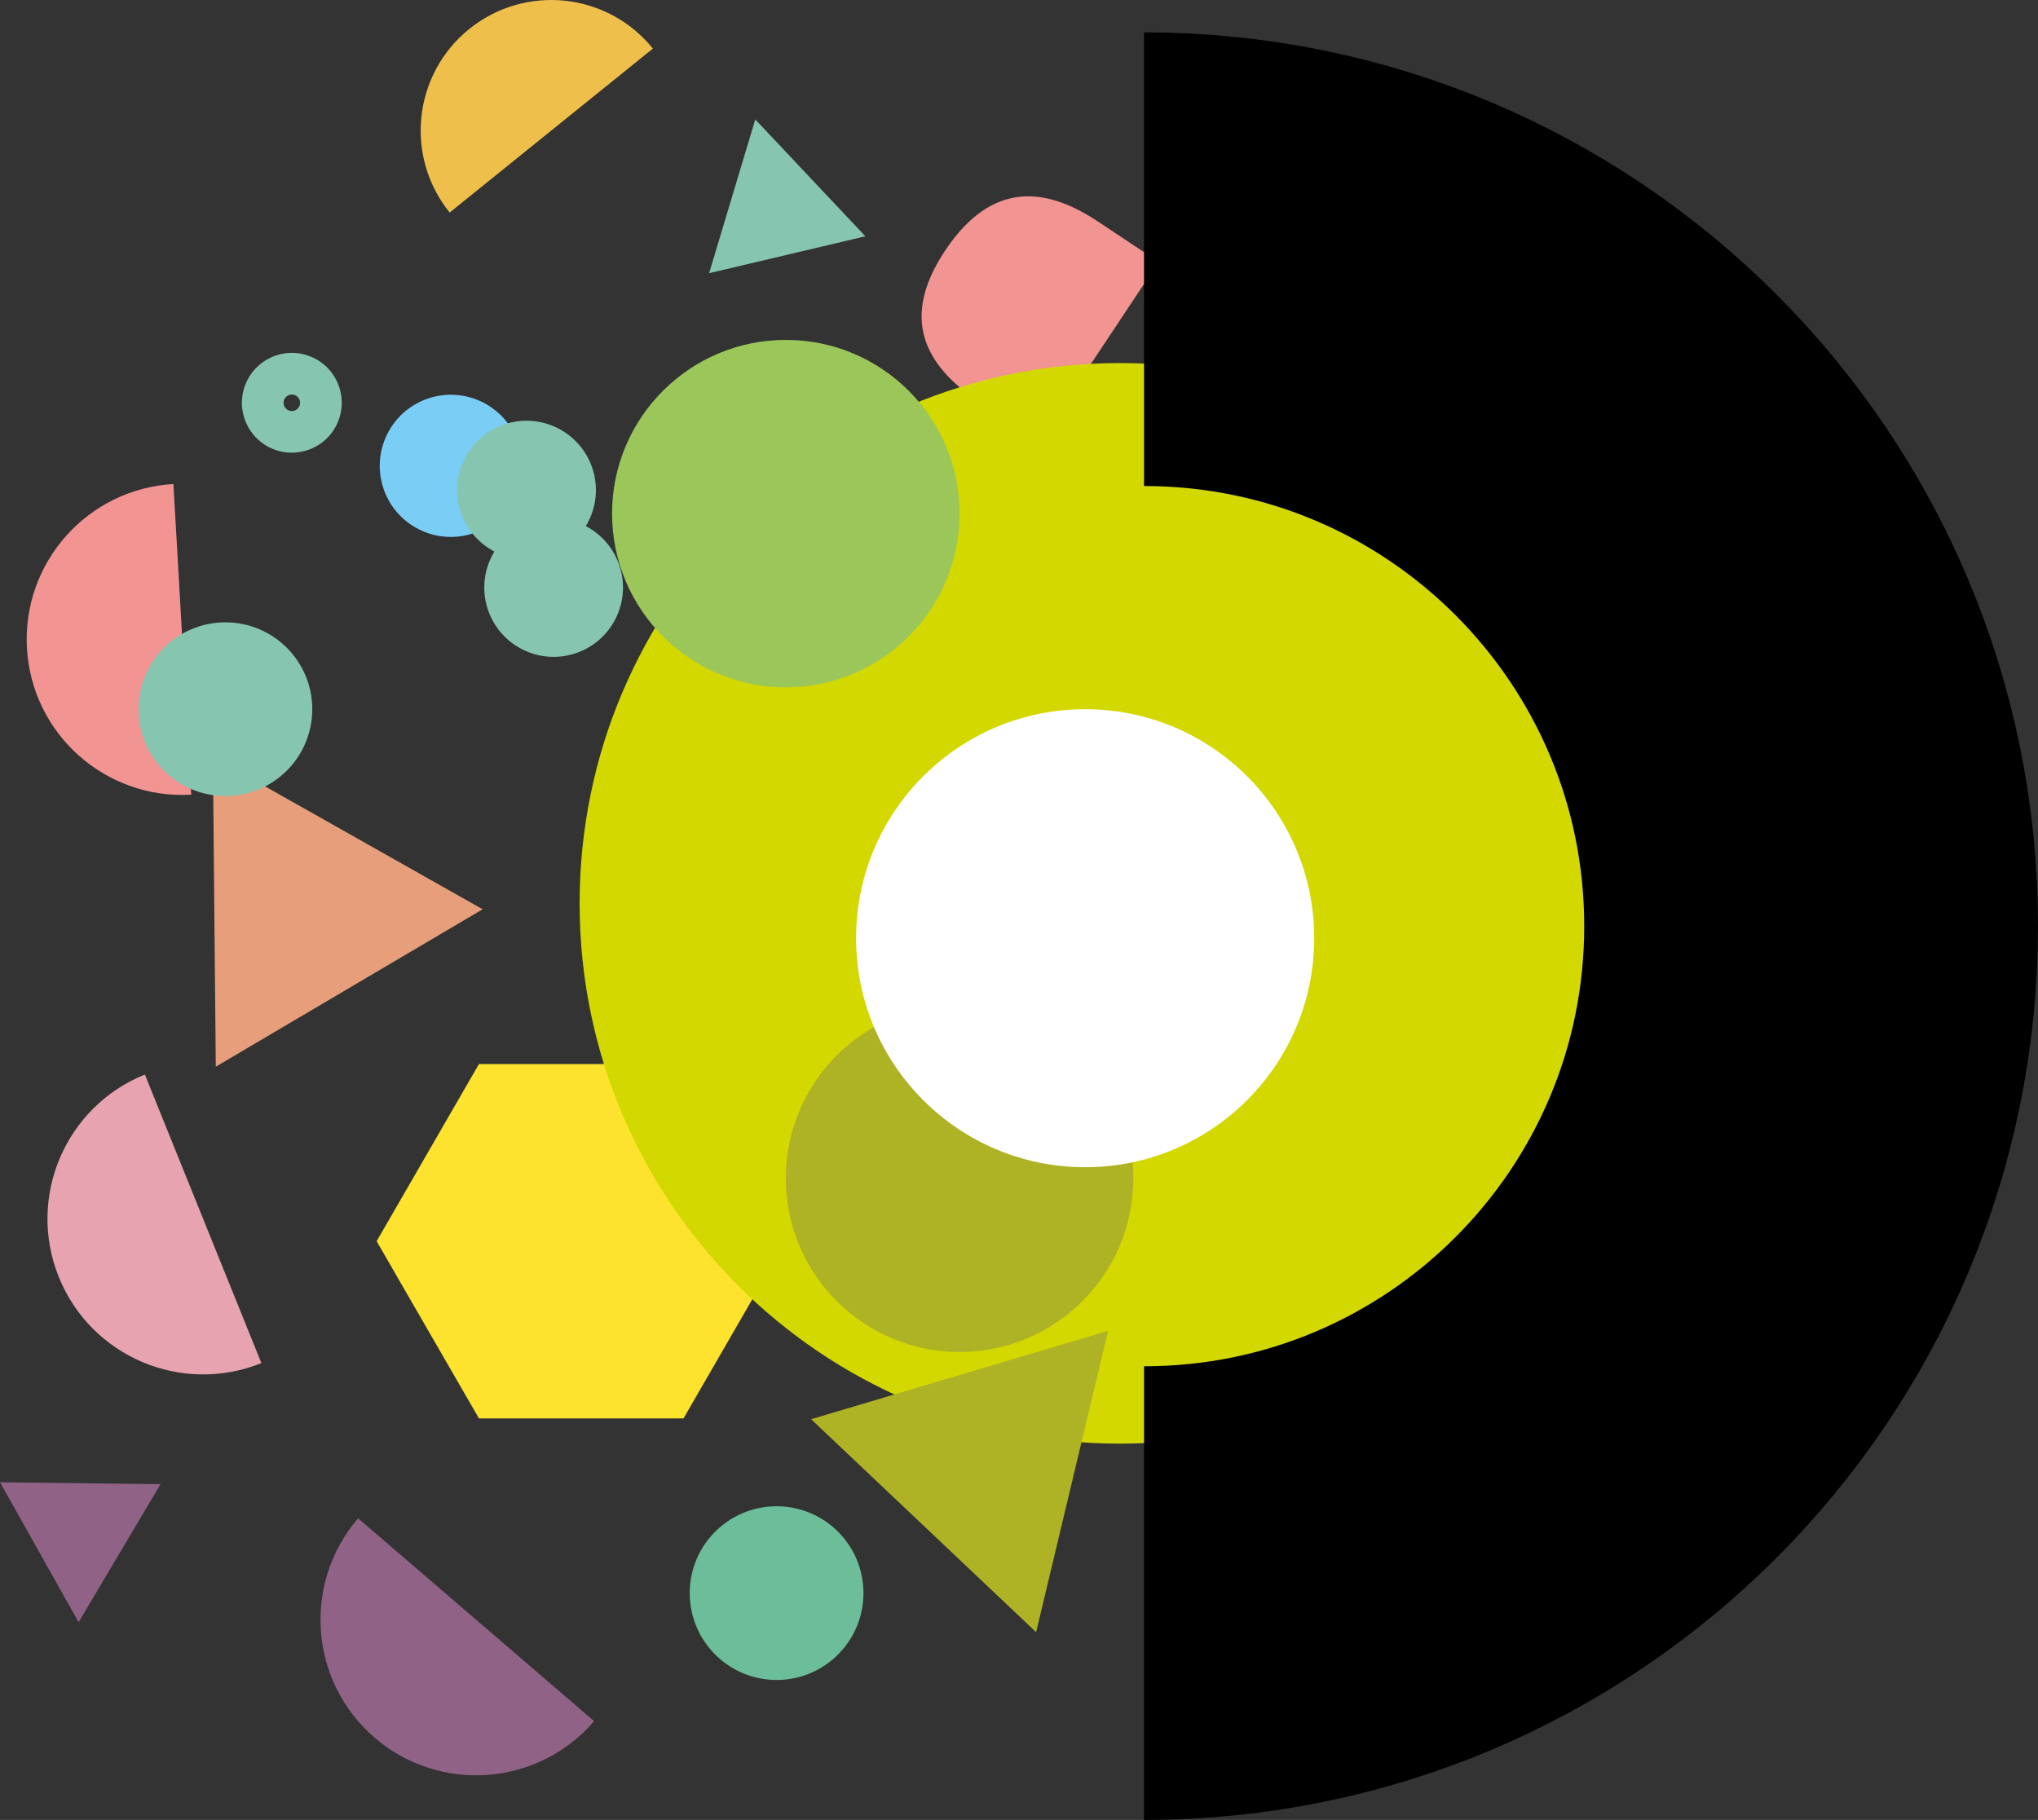 <?xml version="1.0" encoding="UTF-8" standalone="no"?>
<!-- Generator: Adobe Illustrator 16.0.0, SVG Export Plug-In . SVG Version: 6.00 Build 0)  -->

<svg
   version="1.1"
   id="Layer_1"
   x="0px"
   y="0px"
   width="133.769"
   height="119.479"
   viewBox="0 0 133.769 119.479"
   enable-background="new 0 0 841.89 595.276"
   xml:space="preserve"
   sodipodi:docname="Demodam_logo.svg"
   inkscape:version="1.1 (c4e8f9ed74, 2021-05-24)"
   xmlns:inkscape="http://www.inkscape.org/namespaces/inkscape"
   xmlns:sodipodi="http://sodipodi.sourceforge.net/DTD/sodipodi-0.dtd"
   xmlns="http://www.w3.org/2000/svg"
   xmlns:svg="http://www.w3.org/2000/svg"><rect x="0" y="0" width="133.769" height="119.479" fill="#333333" stroke="none"/><defs
   id="defs67" /><sodipodi:namedview
   id="namedview65"
   pagecolor="#ffffff"
   bordercolor="#666666"
   borderopacity="1.0"
   inkscape:pageshadow="2"
   inkscape:pageopacity="0.0"
   inkscape:pagecheckerboard="0"
   showgrid="false"
   inkscape:zoom="1.2212822"
   inkscape:cx="14.329202"
   inkscape:cy="97.847981"
   inkscape:window-width="1920"
   inkscape:window-height="1018"
   inkscape:window-x="0"
   inkscape:window-y="0"
   inkscape:window-maximized="1"
   inkscape:current-layer="Layer_1" />

<g
   id="g62"
   transform="translate(-225.389,-199.713)">
	<path
   fill="#f29492"
   d="m 287.415,216.177 c 3.136,-4.721 6.744,-4.11 10.038,-1.922 l 3.99,2.651 -7.85,11.818 -3.786,-2.515 c -3.244,-2.155 -5.618,-5.176 -2.392,-10.032"
   id="path18" />
	<path
   fill="#d0d0d0"
   d="m 284.607,258.544 c 0,4.219 -3.42,7.639 -7.639,7.639 -4.218,0 -7.638,-3.42 -7.638,-7.639 0,-4.218 3.42,-7.638 7.638,-7.638 4.22,0 7.639,3.42 7.639,7.638"
   id="path20" />
	<polygon
   fill="#fde22e"
   points="250.11,281.199 256.825,292.829 270.255,292.829 276.969,281.199 270.255,269.569 256.825,269.569 "
   id="polygon22" />
	<polygon
   fill="#e79f7b"
   points="257.07,259.406 239.362,249.404 239.553,269.74 "
   id="polygon24" />
	<path
   fill="#eebf4b"
   d="m 254.903,213.667 13.34,-10.765 c -2.973,-3.684 -8.369,-4.26 -12.053,-1.288 -3.683,2.973 -4.26,8.369 -1.287,12.053"
   id="path26" />
	<path
   fill="#e7a4b0"
   d="m 242.546,289.199 -7.648,-18.943 c -5.232,2.112 -7.76,8.065 -5.648,13.296 2.112,5.23 8.065,7.759 13.296,5.647"
   id="path28" />
	<path
   fill="#f29492"
   d="m 237.941,251.884 -1.17,-20.395 c -5.632,0.323 -9.935,5.151 -9.613,10.783 0.323,5.632 5.151,9.935 10.783,9.612"
   id="path30" />
	<path
   fill="#7acdf4"
   d="m 259.151,232.392 c -1.159,2.303 -3.964,3.23 -6.267,2.071 -2.302,-1.158 -3.229,-3.964 -2.071,-6.266 1.158,-2.302 3.964,-3.229 6.267,-2.071 2.301,1.158 3.229,3.963 2.071,6.266"
   id="path32" />
	<path
   fill="#86c5b0"
   d="m 244.539,229.432 c -0.495,0 -0.996,-0.112 -1.469,-0.349 -0.782,-0.393 -1.364,-1.068 -1.636,-1.899 -0.277,-0.832 -0.211,-1.72 0.183,-2.502 0.394,-0.781 1.068,-1.363 1.9,-1.637 0.828,-0.276 1.717,-0.21 2.502,0.184 0.782,0.393 1.364,1.068 1.636,1.898 0.275,0.831 0.211,1.72 -0.183,2.501 -0.574,1.144 -1.734,1.804 -2.933,1.804 m 0.008,-3.819 c -0.072,0 -0.133,0.015 -0.173,0.028 -0.078,0.026 -0.226,0.096 -0.313,0.27 -0.089,0.176 -0.058,0.336 -0.032,0.415 0.027,0.08 0.097,0.226 0.272,0.314 0.269,0.138 0.593,0.029 0.727,-0.239 v -0.002 c 0.089,-0.175 0.058,-0.334 0.032,-0.414 -0.027,-0.08 -0.097,-0.226 -0.271,-0.314 -0.088,-0.044 -0.172,-0.058 -0.242,-0.058"
   id="path34" />
	<path
   fill="#86c5b0"
   d="m 266.114,237.064 c 0.674,2.422 -0.744,4.932 -3.166,5.605 -2.422,0.673 -4.932,-0.744 -5.605,-3.166 -0.673,-2.422 0.744,-4.932 3.167,-5.606 2.421,-0.673 4.931,0.745 5.604,3.167"
   id="path36" />
	<path
   fill="#86c5b0"
   d="m 264.336,230.667 c 0.673,2.422 -0.744,4.932 -3.166,5.605 -2.423,0.674 -4.933,-0.744 -5.605,-3.166 -0.674,-2.422 0.744,-4.932 3.166,-5.605 2.421,-0.675 4.931,0.743 5.605,3.166"
   id="path38" />
	<polygon
   fill="#86c5b0"
   points="271.933,217.648 282.19,215.226 274.963,207.554 "
   id="polygon40" />
	<path
   fill="#d3d800"
   d="m 334.374,259.018 c 0,19.589 -15.881,35.47 -35.47,35.47 -19.59,0 -35.47,-15.881 -35.47,-35.47 0,-19.59 15.88,-35.47 35.47,-35.47 19.589,-0.001 35.47,15.879 35.47,35.47"
   id="path42" />
	<path
   fill="#9bc65a"
   d="m 288.374,233.431 c 0,6.299 -5.106,11.405 -11.405,11.405 -6.298,0 -11.405,-5.106 -11.405,-11.405 0,-6.298 5.107,-11.404 11.405,-11.404 6.299,0 11.405,5.106 11.405,11.404"
   id="path44" />
	<path
   fill="#aeb325"
   d="m 299.778,277.067 c 0,6.298 -5.106,11.404 -11.404,11.404 -6.299,0 -11.406,-5.106 -11.406,-11.404 0,-6.299 5.107,-11.405 11.406,-11.405 6.298,0 11.404,5.106 11.404,11.405"
   id="path46" />
	<path
   fill="#86c5b0"
   d="m 245.886,246.271 c 0,3.149 -2.553,5.702 -5.702,5.702 -3.15,0 -5.702,-2.553 -5.702,-5.702 0,-3.149 2.552,-5.703 5.702,-5.703 3.149,0 5.702,2.554 5.702,5.703"
   id="path48" />
	<polygon
   fill="#aeb325"
   points="298.12,287.082 278.628,292.884 293.398,306.864 "
   id="polygon50" />
	<path
   fill="#906286"
   d="M 264.386,312.706 248.894,299.39 c -3.677,4.278 -3.191,10.727 1.088,14.404 4.278,3.676 10.726,3.189 14.404,-1.088"
   id="path52" />
	<polygon
   fill="#906286"
   points="230.55,306.21 235.926,297.148 225.389,297.024 "
   id="polygon54" />
	<path
   fill="#6cbd99"
   d="m 280.321,300.196 c 2.267,2.187 2.332,5.796 0.146,8.063 -2.187,2.267 -5.796,2.332 -8.063,0.146 -2.267,-2.188 -2.332,-5.797 -0.146,-8.063 2.186,-2.266 5.796,-2.333 8.063,-0.146"
   id="path56" />
	<path
   fill="none"
   stroke="#000000"
   stroke-width="29.785"
   stroke-miterlimit="10"
   d="m 300.48,216.728 c 24.183,0 43.786,19.604 43.786,43.786 0,24.182 -19.603,43.786 -43.786,43.786"
   id="path58" />
	<path
   fill="#ffffff"
   d="m 311.65,261.306 c 0,8.303 -6.731,15.034 -15.035,15.034 -8.303,0 -15.034,-6.731 -15.034,-15.034 0,-8.303 6.731,-15.034 15.034,-15.034 8.304,-0.001 15.035,6.73 15.035,15.034"
   id="path60" />
</g>
</svg>
